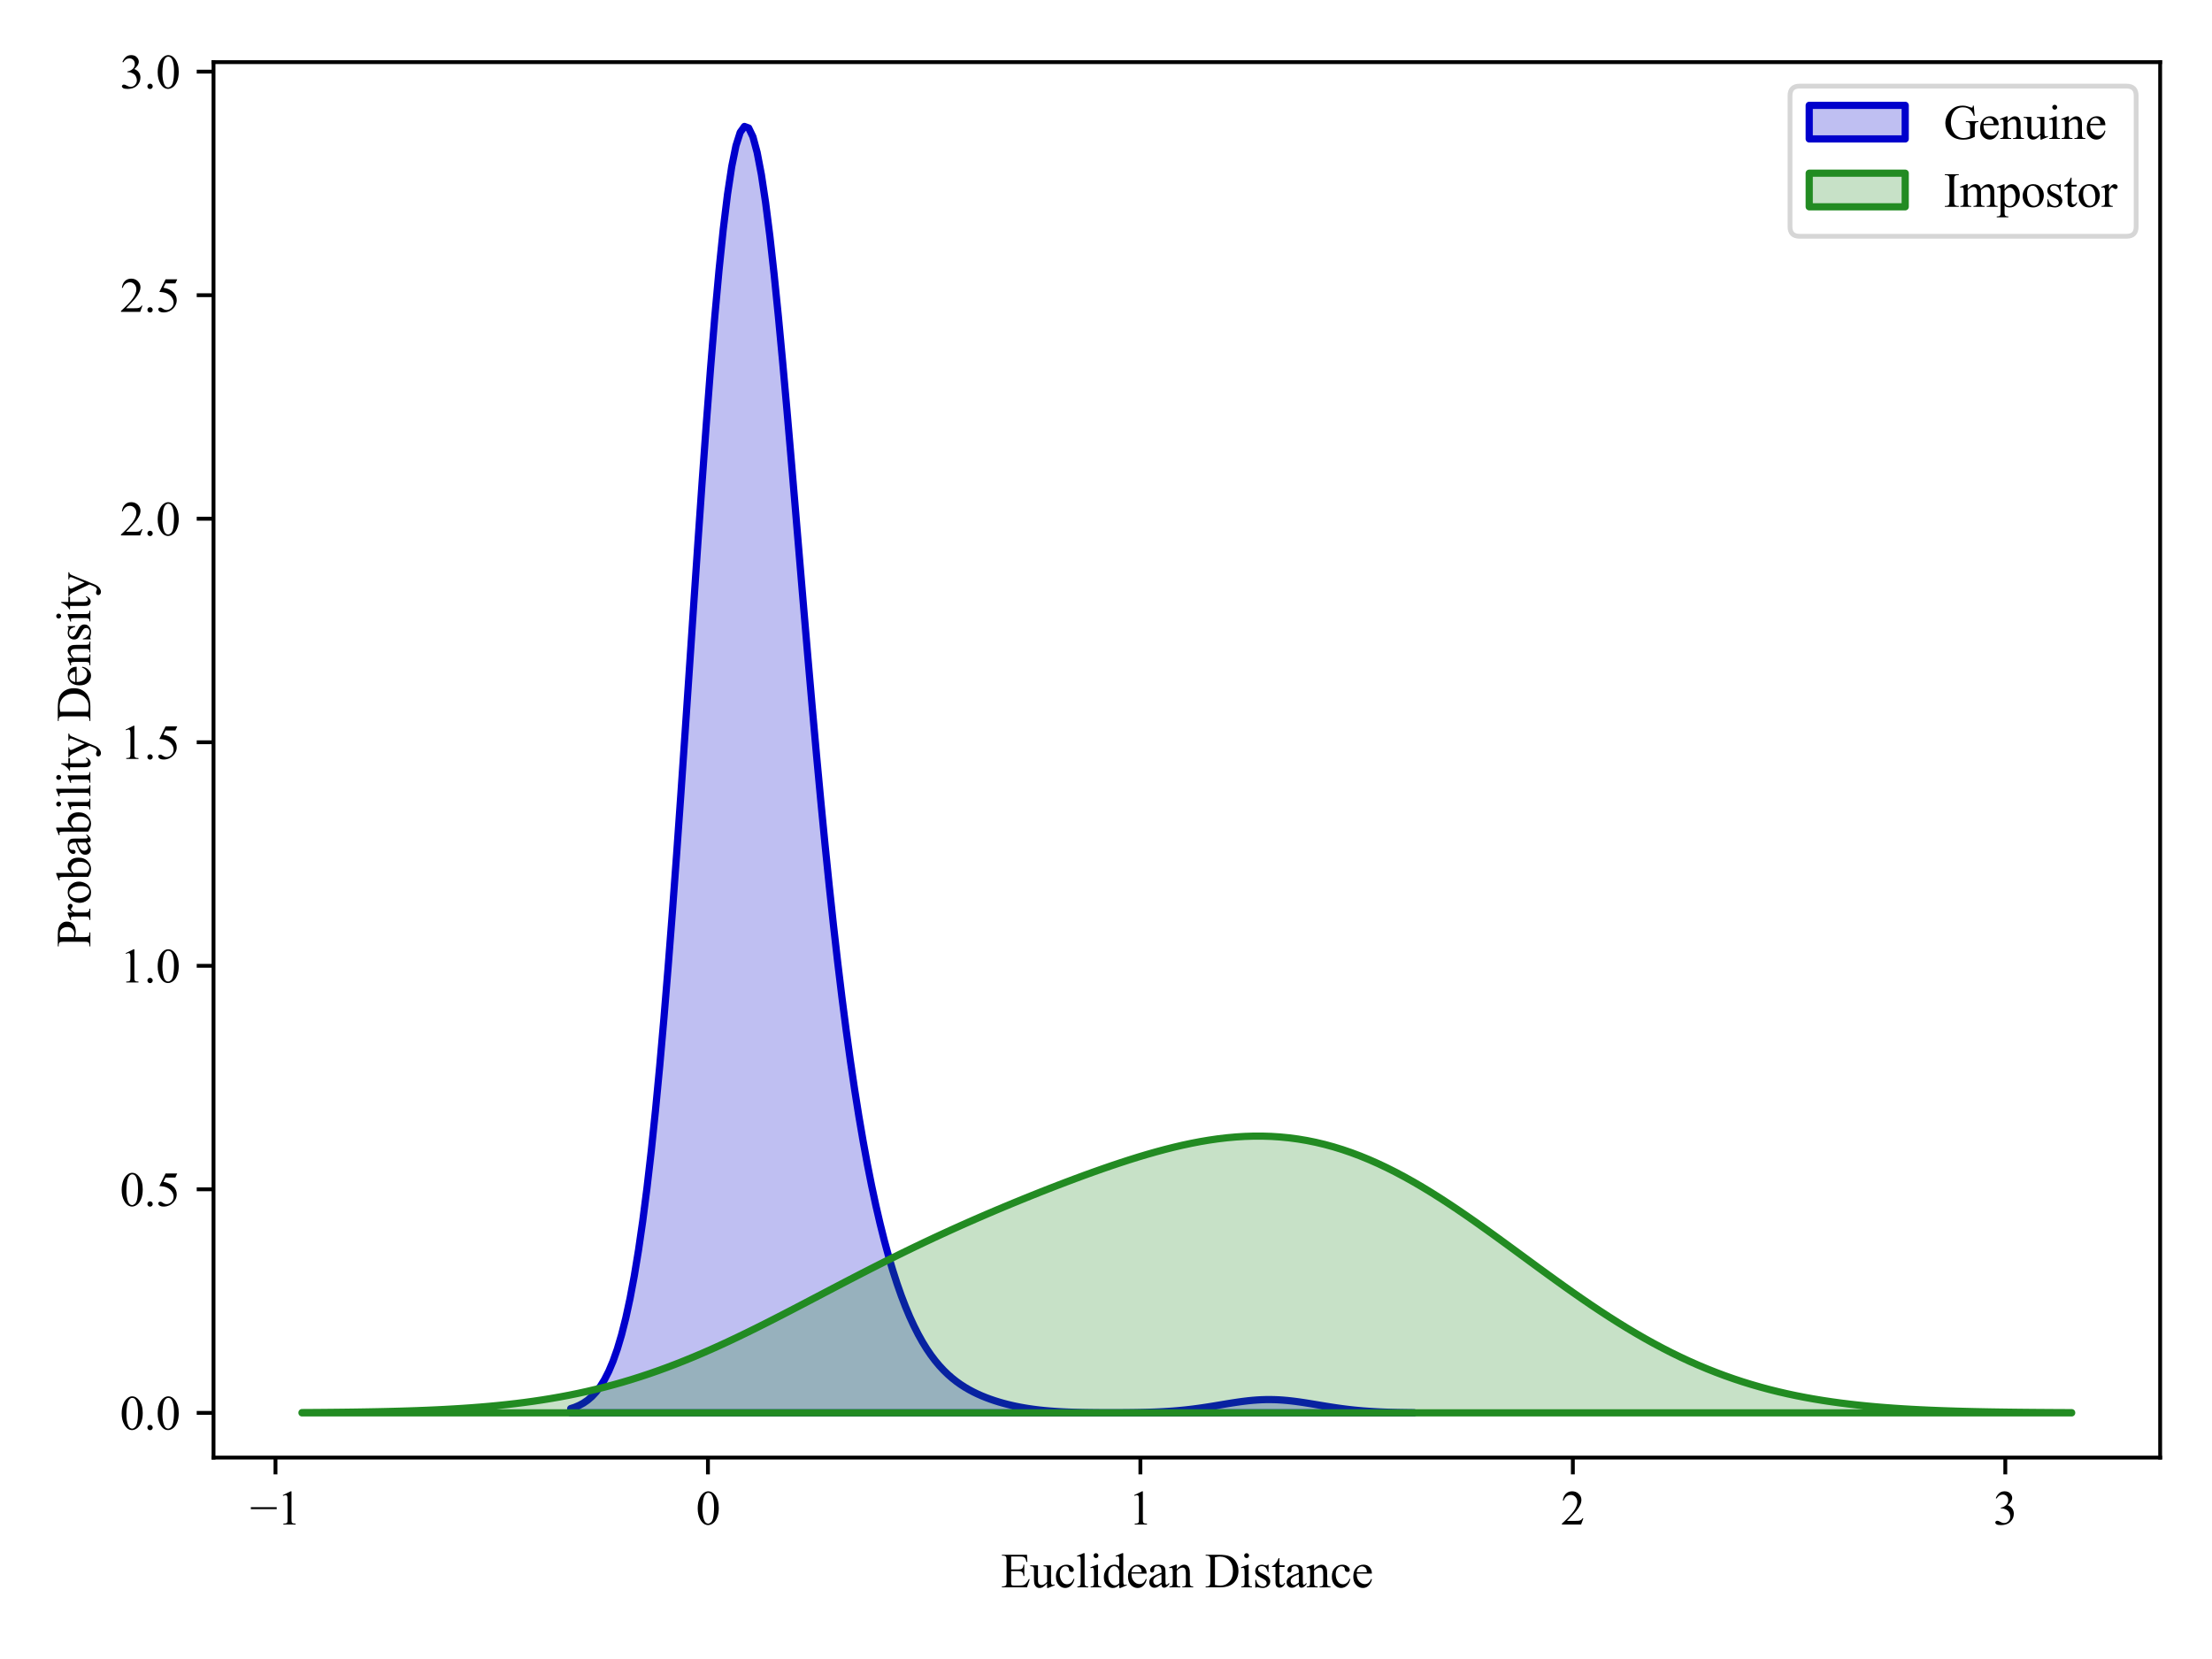 <?xml version="1.0" encoding="utf-8" standalone="no"?>
<!DOCTYPE svg PUBLIC "-//W3C//DTD SVG 1.1//EN"
  "http://www.w3.org/Graphics/SVG/1.1/DTD/svg11.dtd">
<svg xmlns:xlink="http://www.w3.org/1999/xlink" width="460.8pt" height="345.6pt" viewBox="0 0 460.8 345.6" xmlns="http://www.w3.org/2000/svg" version="1.1">
 <defs>
  <style type="text/css">*{stroke-linejoin: round; stroke-linecap: butt}</style>
 </defs>
 <g id="figure_1">
  <g id="patch_1">
   <path d="M 0 345.6 
L 460.8 345.6 
L 460.8 0 
L 0 0 
z
" style="fill: #ffffff"/>
  </g>
  <g id="axes_1">
   <g id="patch_2">
    <path d="M 44.48 303.64 
L 450 303.64 
L 450 12.941 
L 44.48 12.941 
z
" style="fill: #ffffff"/>
   </g>
   <g id="PolyCollection_1">
    <defs>
     <path id="mb58fe0c104" d="M 118.887 -52.168 
L 118.887 -51.273 
L 119.77 -51.273 
L 120.652 -51.273 
L 121.535 -51.273 
L 122.418 -51.273 
L 123.301 -51.273 
L 124.184 -51.273 
L 125.067 -51.273 
L 125.949 -51.273 
L 126.832 -51.273 
L 127.715 -51.273 
L 128.598 -51.273 
L 129.481 -51.273 
L 130.363 -51.273 
L 131.246 -51.273 
L 132.129 -51.273 
L 133.012 -51.273 
L 133.895 -51.273 
L 134.777 -51.273 
L 135.66 -51.273 
L 136.543 -51.273 
L 137.426 -51.273 
L 138.309 -51.273 
L 139.191 -51.273 
L 140.074 -51.273 
L 140.957 -51.273 
L 141.84 -51.273 
L 142.723 -51.273 
L 143.605 -51.273 
L 144.488 -51.273 
L 145.371 -51.273 
L 146.254 -51.273 
L 147.137 -51.273 
L 148.02 -51.273 
L 148.902 -51.273 
L 149.785 -51.273 
L 150.668 -51.273 
L 151.551 -51.273 
L 152.434 -51.273 
L 153.316 -51.273 
L 154.199 -51.273 
L 155.082 -51.273 
L 155.965 -51.273 
L 156.848 -51.273 
L 157.73 -51.273 
L 158.613 -51.273 
L 159.496 -51.273 
L 160.379 -51.273 
L 161.262 -51.273 
L 162.144 -51.273 
L 163.027 -51.273 
L 163.91 -51.273 
L 164.793 -51.273 
L 165.676 -51.273 
L 166.558 -51.273 
L 167.441 -51.273 
L 168.324 -51.273 
L 169.207 -51.273 
L 170.09 -51.273 
L 170.973 -51.273 
L 171.855 -51.273 
L 172.738 -51.273 
L 173.621 -51.273 
L 174.504 -51.273 
L 175.387 -51.273 
L 176.269 -51.273 
L 177.152 -51.273 
L 178.035 -51.273 
L 178.918 -51.273 
L 179.801 -51.273 
L 180.683 -51.273 
L 181.566 -51.273 
L 182.449 -51.273 
L 183.332 -51.273 
L 184.215 -51.273 
L 185.097 -51.273 
L 185.98 -51.273 
L 186.863 -51.273 
L 187.746 -51.273 
L 188.629 -51.273 
L 189.511 -51.273 
L 190.394 -51.273 
L 191.277 -51.273 
L 192.16 -51.273 
L 193.043 -51.273 
L 193.926 -51.273 
L 194.808 -51.273 
L 195.691 -51.273 
L 196.574 -51.273 
L 197.457 -51.273 
L 198.34 -51.273 
L 199.222 -51.273 
L 200.105 -51.273 
L 200.988 -51.273 
L 201.871 -51.273 
L 202.754 -51.273 
L 203.636 -51.273 
L 204.519 -51.273 
L 205.402 -51.273 
L 206.285 -51.273 
L 207.168 -51.273 
L 208.05 -51.273 
L 208.933 -51.273 
L 209.816 -51.273 
L 210.699 -51.273 
L 211.582 -51.273 
L 212.464 -51.273 
L 213.347 -51.273 
L 214.23 -51.273 
L 215.113 -51.273 
L 215.996 -51.273 
L 216.879 -51.273 
L 217.761 -51.273 
L 218.644 -51.273 
L 219.527 -51.273 
L 220.41 -51.273 
L 221.293 -51.273 
L 222.175 -51.273 
L 223.058 -51.273 
L 223.941 -51.273 
L 224.824 -51.273 
L 225.707 -51.273 
L 226.589 -51.273 
L 227.472 -51.273 
L 228.355 -51.273 
L 229.238 -51.273 
L 230.121 -51.273 
L 231.003 -51.273 
L 231.886 -51.273 
L 232.769 -51.273 
L 233.652 -51.273 
L 234.535 -51.273 
L 235.417 -51.273 
L 236.3 -51.273 
L 237.183 -51.273 
L 238.066 -51.273 
L 238.949 -51.273 
L 239.831 -51.273 
L 240.714 -51.273 
L 241.597 -51.273 
L 242.48 -51.273 
L 243.363 -51.273 
L 244.246 -51.273 
L 245.128 -51.273 
L 246.011 -51.273 
L 246.894 -51.273 
L 247.777 -51.273 
L 248.66 -51.273 
L 249.542 -51.273 
L 250.425 -51.273 
L 251.308 -51.273 
L 252.191 -51.273 
L 253.074 -51.273 
L 253.956 -51.273 
L 254.839 -51.273 
L 255.722 -51.273 
L 256.605 -51.273 
L 257.488 -51.273 
L 258.37 -51.273 
L 259.253 -51.273 
L 260.136 -51.273 
L 261.019 -51.273 
L 261.902 -51.273 
L 262.784 -51.273 
L 263.667 -51.273 
L 264.55 -51.273 
L 265.433 -51.273 
L 266.316 -51.273 
L 267.199 -51.273 
L 268.081 -51.273 
L 268.964 -51.273 
L 269.847 -51.273 
L 270.73 -51.273 
L 271.613 -51.273 
L 272.495 -51.273 
L 273.378 -51.273 
L 274.261 -51.273 
L 275.144 -51.273 
L 276.027 -51.273 
L 276.909 -51.273 
L 277.792 -51.273 
L 278.675 -51.273 
L 279.558 -51.273 
L 280.441 -51.273 
L 281.323 -51.273 
L 282.206 -51.273 
L 283.089 -51.273 
L 283.972 -51.273 
L 284.855 -51.273 
L 285.737 -51.273 
L 286.62 -51.273 
L 287.503 -51.273 
L 288.386 -51.273 
L 289.269 -51.273 
L 290.152 -51.273 
L 291.034 -51.273 
L 291.917 -51.273 
L 292.8 -51.273 
L 293.683 -51.273 
L 294.566 -51.273 
L 294.566 -51.304 
L 294.566 -51.304 
L 293.683 -51.313 
L 292.8 -51.325 
L 291.917 -51.339 
L 291.034 -51.356 
L 290.152 -51.378 
L 289.269 -51.403 
L 288.386 -51.434 
L 287.503 -51.471 
L 286.62 -51.514 
L 285.737 -51.564 
L 284.855 -51.623 
L 283.972 -51.689 
L 283.089 -51.765 
L 282.206 -51.85 
L 281.323 -51.944 
L 280.441 -52.048 
L 279.558 -52.161 
L 278.675 -52.283 
L 277.792 -52.413 
L 276.909 -52.549 
L 276.027 -52.691 
L 275.144 -52.837 
L 274.261 -52.984 
L 273.378 -53.131 
L 272.495 -53.275 
L 271.613 -53.413 
L 270.73 -53.544 
L 269.847 -53.664 
L 268.964 -53.771 
L 268.081 -53.863 
L 267.199 -53.938 
L 266.316 -53.994 
L 265.433 -54.03 
L 264.55 -54.044 
L 263.667 -54.038 
L 262.784 -54.011 
L 261.902 -53.963 
L 261.019 -53.895 
L 260.136 -53.81 
L 259.253 -53.708 
L 258.37 -53.593 
L 257.488 -53.466 
L 256.605 -53.331 
L 255.722 -53.189 
L 254.839 -53.043 
L 253.956 -52.895 
L 253.074 -52.749 
L 252.191 -52.605 
L 251.308 -52.467 
L 250.425 -52.334 
L 249.542 -52.209 
L 248.66 -52.092 
L 247.777 -51.985 
L 246.894 -51.887 
L 246.011 -51.798 
L 245.128 -51.719 
L 244.246 -51.648 
L 243.363 -51.587 
L 242.48 -51.534 
L 241.597 -51.488 
L 240.714 -51.449 
L 239.831 -51.416 
L 238.949 -51.388 
L 238.066 -51.365 
L 237.183 -51.347 
L 236.3 -51.332 
L 235.417 -51.321 
L 234.535 -51.312 
L 233.652 -51.306 
L 232.769 -51.302 
L 231.886 -51.3 
L 231.003 -51.3 
L 230.121 -51.302 
L 229.238 -51.306 
L 228.355 -51.313 
L 227.472 -51.322 
L 226.589 -51.333 
L 225.707 -51.349 
L 224.824 -51.368 
L 223.941 -51.391 
L 223.058 -51.42 
L 222.175 -51.454 
L 221.293 -51.495 
L 220.41 -51.544 
L 219.527 -51.602 
L 218.644 -51.668 
L 217.761 -51.746 
L 216.879 -51.834 
L 215.996 -51.935 
L 215.113 -52.05 
L 214.23 -52.178 
L 213.347 -52.322 
L 212.464 -52.482 
L 211.582 -52.658 
L 210.699 -52.853 
L 209.816 -53.066 
L 208.933 -53.299 
L 208.05 -53.553 
L 207.168 -53.83 
L 206.285 -54.132 
L 205.402 -54.46 
L 204.519 -54.818 
L 203.636 -55.209 
L 202.754 -55.637 
L 201.871 -56.107 
L 200.988 -56.623 
L 200.105 -57.193 
L 199.222 -57.822 
L 198.34 -58.519 
L 197.457 -59.291 
L 196.574 -60.148 
L 195.691 -61.1 
L 194.808 -62.156 
L 193.926 -63.326 
L 193.043 -64.623 
L 192.16 -66.057 
L 191.277 -67.639 
L 190.394 -69.383 
L 189.511 -71.3 
L 188.629 -73.403 
L 187.746 -75.705 
L 186.863 -78.22 
L 185.98 -80.962 
L 185.097 -83.947 
L 184.215 -87.189 
L 183.332 -90.706 
L 182.449 -94.515 
L 181.566 -98.636 
L 180.683 -103.087 
L 179.801 -107.889 
L 178.918 -113.062 
L 178.035 -118.626 
L 177.152 -124.6 
L 176.269 -131.003 
L 175.387 -137.847 
L 174.504 -145.145 
L 173.621 -152.902 
L 172.738 -161.117 
L 171.855 -169.78 
L 170.973 -178.872 
L 170.09 -188.362 
L 169.207 -198.206 
L 168.324 -208.347 
L 167.441 -218.712 
L 166.558 -229.215 
L 165.676 -239.751 
L 164.793 -250.206 
L 163.91 -260.448 
L 163.027 -270.337 
L 162.144 -279.725 
L 161.262 -288.458 
L 160.379 -296.382 
L 159.496 -303.345 
L 158.613 -309.204 
L 157.73 -313.828 
L 156.848 -317.103 
L 155.965 -318.937 
L 155.082 -319.26 
L 154.199 -318.033 
L 153.316 -315.244 
L 152.434 -310.913 
L 151.551 -305.091 
L 150.668 -297.858 
L 149.785 -289.321 
L 148.902 -279.613 
L 148.02 -268.887 
L 147.137 -257.311 
L 146.254 -245.066 
L 145.371 -232.336 
L 144.488 -219.309 
L 143.605 -206.166 
L 142.723 -193.081 
L 141.84 -180.213 
L 140.957 -167.706 
L 140.074 -155.685 
L 139.191 -144.255 
L 138.309 -133.497 
L 137.426 -123.475 
L 136.543 -114.228 
L 135.66 -105.777 
L 134.777 -98.127 
L 133.895 -91.264 
L 133.012 -85.163 
L 132.129 -79.787 
L 131.246 -75.092 
L 130.363 -71.027 
L 129.481 -67.538 
L 128.598 -64.569 
L 127.715 -62.063 
L 126.832 -59.966 
L 125.949 -58.226 
L 125.067 -56.793 
L 124.184 -55.624 
L 123.301 -54.678 
L 122.418 -53.918 
L 121.535 -53.312 
L 120.652 -52.834 
L 119.77 -52.459 
L 118.887 -52.168 
z
" style="stroke: #0000cc; stroke-width: 1.5"/>
    </defs>
    <g clip-path="url(#pae094df885)">
     <use xlink:href="#mb58fe0c104" x="0" y="345.6" style="fill: #0000cc; fill-opacity: 0.25; stroke: #0000cc; stroke-width: 1.5"/>
    </g>
   </g>
   <g id="PolyCollection_2">
    <defs>
     <path id="m9ac789653c" d="M 62.913 -51.331 
L 62.913 -51.273 
L 64.765 -51.273 
L 66.618 -51.273 
L 68.47 -51.273 
L 70.323 -51.273 
L 72.175 -51.273 
L 74.028 -51.273 
L 75.88 -51.273 
L 77.733 -51.273 
L 79.586 -51.273 
L 81.438 -51.273 
L 83.291 -51.273 
L 85.143 -51.273 
L 86.996 -51.273 
L 88.848 -51.273 
L 90.701 -51.273 
L 92.553 -51.273 
L 94.406 -51.273 
L 96.258 -51.273 
L 98.111 -51.273 
L 99.963 -51.273 
L 101.816 -51.273 
L 103.669 -51.273 
L 105.521 -51.273 
L 107.374 -51.273 
L 109.226 -51.273 
L 111.079 -51.273 
L 112.931 -51.273 
L 114.784 -51.273 
L 116.636 -51.273 
L 118.489 -51.273 
L 120.341 -51.273 
L 122.194 -51.273 
L 124.046 -51.273 
L 125.899 -51.273 
L 127.751 -51.273 
L 129.604 -51.273 
L 131.457 -51.273 
L 133.309 -51.273 
L 135.162 -51.273 
L 137.014 -51.273 
L 138.867 -51.273 
L 140.719 -51.273 
L 142.572 -51.273 
L 144.424 -51.273 
L 146.277 -51.273 
L 148.129 -51.273 
L 149.982 -51.273 
L 151.834 -51.273 
L 153.687 -51.273 
L 155.539 -51.273 
L 157.392 -51.273 
L 159.245 -51.273 
L 161.097 -51.273 
L 162.95 -51.273 
L 164.802 -51.273 
L 166.655 -51.273 
L 168.507 -51.273 
L 170.36 -51.273 
L 172.212 -51.273 
L 174.065 -51.273 
L 175.917 -51.273 
L 177.77 -51.273 
L 179.622 -51.273 
L 181.475 -51.273 
L 183.328 -51.273 
L 185.18 -51.273 
L 187.033 -51.273 
L 188.885 -51.273 
L 190.738 -51.273 
L 192.59 -51.273 
L 194.443 -51.273 
L 196.295 -51.273 
L 198.148 -51.273 
L 200 -51.273 
L 201.853 -51.273 
L 203.705 -51.273 
L 205.558 -51.273 
L 207.41 -51.273 
L 209.263 -51.273 
L 211.116 -51.273 
L 212.968 -51.273 
L 214.821 -51.273 
L 216.673 -51.273 
L 218.526 -51.273 
L 220.378 -51.273 
L 222.231 -51.273 
L 224.083 -51.273 
L 225.936 -51.273 
L 227.788 -51.273 
L 229.641 -51.273 
L 231.493 -51.273 
L 233.346 -51.273 
L 235.199 -51.273 
L 237.051 -51.273 
L 238.904 -51.273 
L 240.756 -51.273 
L 242.609 -51.273 
L 244.461 -51.273 
L 246.314 -51.273 
L 248.166 -51.273 
L 250.019 -51.273 
L 251.871 -51.273 
L 253.724 -51.273 
L 255.576 -51.273 
L 257.429 -51.273 
L 259.281 -51.273 
L 261.134 -51.273 
L 262.987 -51.273 
L 264.839 -51.273 
L 266.692 -51.273 
L 268.544 -51.273 
L 270.397 -51.273 
L 272.249 -51.273 
L 274.102 -51.273 
L 275.954 -51.273 
L 277.807 -51.273 
L 279.659 -51.273 
L 281.512 -51.273 
L 283.364 -51.273 
L 285.217 -51.273 
L 287.07 -51.273 
L 288.922 -51.273 
L 290.775 -51.273 
L 292.627 -51.273 
L 294.48 -51.273 
L 296.332 -51.273 
L 298.185 -51.273 
L 300.037 -51.273 
L 301.89 -51.273 
L 303.742 -51.273 
L 305.595 -51.273 
L 307.447 -51.273 
L 309.3 -51.273 
L 311.152 -51.273 
L 313.005 -51.273 
L 314.858 -51.273 
L 316.71 -51.273 
L 318.563 -51.273 
L 320.415 -51.273 
L 322.268 -51.273 
L 324.12 -51.273 
L 325.973 -51.273 
L 327.825 -51.273 
L 329.678 -51.273 
L 331.53 -51.273 
L 333.383 -51.273 
L 335.235 -51.273 
L 337.088 -51.273 
L 338.941 -51.273 
L 340.793 -51.273 
L 342.646 -51.273 
L 344.498 -51.273 
L 346.351 -51.273 
L 348.203 -51.273 
L 350.056 -51.273 
L 351.908 -51.273 
L 353.761 -51.273 
L 355.613 -51.273 
L 357.466 -51.273 
L 359.318 -51.273 
L 361.171 -51.273 
L 363.023 -51.273 
L 364.876 -51.273 
L 366.729 -51.273 
L 368.581 -51.273 
L 370.434 -51.273 
L 372.286 -51.273 
L 374.139 -51.273 
L 375.991 -51.273 
L 377.844 -51.273 
L 379.696 -51.273 
L 381.549 -51.273 
L 383.401 -51.273 
L 385.254 -51.273 
L 387.106 -51.273 
L 388.959 -51.273 
L 390.811 -51.273 
L 392.664 -51.273 
L 394.517 -51.273 
L 396.369 -51.273 
L 398.222 -51.273 
L 400.074 -51.273 
L 401.927 -51.273 
L 403.779 -51.273 
L 405.632 -51.273 
L 407.484 -51.273 
L 409.337 -51.273 
L 411.189 -51.273 
L 413.042 -51.273 
L 414.894 -51.273 
L 416.747 -51.273 
L 418.6 -51.273 
L 420.452 -51.273 
L 422.305 -51.273 
L 424.157 -51.273 
L 426.01 -51.273 
L 427.862 -51.273 
L 429.715 -51.273 
L 431.567 -51.273 
L 431.567 -51.314 
L 431.567 -51.314 
L 429.715 -51.322 
L 427.862 -51.332 
L 426.01 -51.344 
L 424.157 -51.357 
L 422.305 -51.373 
L 420.452 -51.391 
L 418.6 -51.413 
L 416.747 -51.438 
L 414.894 -51.467 
L 413.042 -51.501 
L 411.189 -51.539 
L 409.337 -51.584 
L 407.484 -51.635 
L 405.632 -51.693 
L 403.779 -51.759 
L 401.927 -51.834 
L 400.074 -51.919 
L 398.222 -52.016 
L 396.369 -52.124 
L 394.517 -52.246 
L 392.664 -52.382 
L 390.811 -52.534 
L 388.959 -52.704 
L 387.106 -52.892 
L 385.254 -53.101 
L 383.401 -53.331 
L 381.549 -53.585 
L 379.696 -53.863 
L 377.844 -54.169 
L 375.991 -54.502 
L 374.139 -54.865 
L 372.286 -55.259 
L 370.434 -55.687 
L 368.581 -56.148 
L 366.729 -56.645 
L 364.876 -57.18 
L 363.023 -57.752 
L 361.171 -58.364 
L 359.318 -59.016 
L 357.466 -59.71 
L 355.613 -60.445 
L 353.761 -61.222 
L 351.908 -62.042 
L 350.056 -62.904 
L 348.203 -63.808 
L 346.351 -64.755 
L 344.498 -65.742 
L 342.646 -66.77 
L 340.793 -67.837 
L 338.941 -68.941 
L 337.088 -70.081 
L 335.235 -71.256 
L 333.383 -72.462 
L 331.53 -73.698 
L 329.678 -74.961 
L 327.825 -76.248 
L 325.973 -77.555 
L 324.12 -78.881 
L 322.268 -80.22 
L 320.415 -81.57 
L 318.563 -82.927 
L 316.71 -84.287 
L 314.858 -85.646 
L 313.005 -87 
L 311.152 -88.345 
L 309.3 -89.677 
L 307.447 -90.991 
L 305.595 -92.284 
L 303.742 -93.552 
L 301.89 -94.79 
L 300.037 -95.995 
L 298.185 -97.163 
L 296.332 -98.291 
L 294.48 -99.374 
L 292.627 -100.41 
L 290.775 -101.396 
L 288.922 -102.329 
L 287.07 -103.206 
L 285.217 -104.025 
L 283.364 -104.784 
L 281.512 -105.482 
L 279.659 -106.116 
L 277.807 -106.687 
L 275.954 -107.193 
L 274.102 -107.633 
L 272.249 -108.009 
L 270.397 -108.319 
L 268.544 -108.564 
L 266.692 -108.746 
L 264.839 -108.866 
L 262.987 -108.924 
L 261.134 -108.922 
L 259.281 -108.863 
L 257.429 -108.748 
L 255.576 -108.58 
L 253.724 -108.361 
L 251.871 -108.093 
L 250.019 -107.781 
L 248.166 -107.425 
L 246.314 -107.029 
L 244.461 -106.596 
L 242.609 -106.128 
L 240.756 -105.629 
L 238.904 -105.101 
L 237.051 -104.546 
L 235.199 -103.966 
L 233.346 -103.365 
L 231.493 -102.744 
L 229.641 -102.105 
L 227.788 -101.45 
L 225.936 -100.78 
L 224.083 -100.096 
L 222.231 -99.4 
L 220.378 -98.692 
L 218.526 -97.974 
L 216.673 -97.245 
L 214.821 -96.505 
L 212.968 -95.756 
L 211.116 -94.997 
L 209.263 -94.228 
L 207.41 -93.449 
L 205.558 -92.659 
L 203.705 -91.858 
L 201.853 -91.046 
L 200 -90.223 
L 198.148 -89.388 
L 196.295 -88.54 
L 194.443 -87.681 
L 192.59 -86.809 
L 190.738 -85.925 
L 188.885 -85.029 
L 187.033 -84.121 
L 185.18 -83.202 
L 183.328 -82.273 
L 181.475 -81.333 
L 179.622 -80.385 
L 177.77 -79.429 
L 175.917 -78.467 
L 174.065 -77.5 
L 172.212 -76.53 
L 170.36 -75.558 
L 168.507 -74.587 
L 166.655 -73.617 
L 164.802 -72.653 
L 162.95 -71.694 
L 161.097 -70.744 
L 159.245 -69.804 
L 157.392 -68.877 
L 155.539 -67.965 
L 153.687 -67.069 
L 151.834 -66.192 
L 149.982 -65.335 
L 148.129 -64.5 
L 146.277 -63.689 
L 144.424 -62.904 
L 142.572 -62.144 
L 140.719 -61.412 
L 138.867 -60.709 
L 137.014 -60.035 
L 135.162 -59.39 
L 133.309 -58.776 
L 131.457 -58.192 
L 129.604 -57.639 
L 127.751 -57.116 
L 125.899 -56.624 
L 124.046 -56.161 
L 122.194 -55.727 
L 120.341 -55.322 
L 118.489 -54.945 
L 116.636 -54.595 
L 114.784 -54.27 
L 112.931 -53.971 
L 111.079 -53.695 
L 109.226 -53.442 
L 107.374 -53.21 
L 105.521 -52.999 
L 103.669 -52.807 
L 101.816 -52.632 
L 99.963 -52.475 
L 98.111 -52.332 
L 96.258 -52.204 
L 94.406 -52.09 
L 92.553 -51.987 
L 90.701 -51.896 
L 88.848 -51.815 
L 86.996 -51.743 
L 85.143 -51.68 
L 83.291 -51.624 
L 81.438 -51.575 
L 79.586 -51.532 
L 77.733 -51.495 
L 75.88 -51.463 
L 74.028 -51.434 
L 72.175 -51.41 
L 70.323 -51.389 
L 68.47 -51.371 
L 66.618 -51.355 
L 64.765 -51.342 
L 62.913 -51.331 
z
" style="stroke: #228b22; stroke-width: 1.5"/>
    </defs>
    <g clip-path="url(#pae094df885)">
     <use xlink:href="#m9ac789653c" x="0" y="345.6" style="fill: #228b22; fill-opacity: 0.25; stroke: #228b22; stroke-width: 1.5"/>
    </g>
   </g>
   <g id="matplotlib.axis_1">
    <g id="xtick_1">
     <g id="line2d_1">
      <defs>
       <path id="m6767b6eac0" d="M 0 0 
L 0 3.5 
" style="stroke: #000000; stroke-width: 0.8"/>
      </defs>
      <g>
       <use xlink:href="#m6767b6eac0" x="57.389" y="303.64" style="stroke: #000000; stroke-width: 0.8"/>
      </g>
     </g>
     <g id="text_1">
      <!-- −1 -->
      <g transform="translate(52.07 317.584) scale(0.1 -0.1)">
       <defs>
        <path id="TimesNewRomanPSMT-2212" d="M 3484 2000 
L 116 2000 
L 116 2256 
L 3484 2256 
L 3484 2000 
z
" transform="scale(0.016)"/>
        <path id="TimesNewRomanPSMT-31" d="M 750 3822 
L 1781 4325 
L 1884 4325 
L 1884 747 
Q 1884 391 1914 303 
Q 1944 216 2037 169 
Q 2131 122 2419 116 
L 2419 0 
L 825 0 
L 825 116 
Q 1125 122 1212 167 
Q 1300 213 1334 289 
Q 1369 366 1369 747 
L 1369 3034 
Q 1369 3497 1338 3628 
Q 1316 3728 1258 3775 
Q 1200 3822 1119 3822 
Q 1003 3822 797 3725 
L 750 3822 
z
" transform="scale(0.016)"/>
       </defs>
       <use xlink:href="#TimesNewRomanPSMT-2212"/>
       <use xlink:href="#TimesNewRomanPSMT-31" x="56.396"/>
      </g>
     </g>
    </g>
    <g id="xtick_2">
     <g id="line2d_2">
      <g>
       <use xlink:href="#m6767b6eac0" x="147.477" y="303.64" style="stroke: #000000; stroke-width: 0.8"/>
      </g>
     </g>
     <g id="text_2">
      <!-- 0 -->
      <g transform="translate(144.977 317.584) scale(0.1 -0.1)">
       <defs>
        <path id="TimesNewRomanPSMT-30" d="M 231 2094 
Q 231 2819 450 3342 
Q 669 3866 1031 4122 
Q 1313 4325 1613 4325 
Q 2100 4325 2488 3828 
Q 2972 3213 2972 2159 
Q 2972 1422 2759 906 
Q 2547 391 2217 158 
Q 1888 -75 1581 -75 
Q 975 -75 572 641 
Q 231 1244 231 2094 
z
M 844 2016 
Q 844 1141 1059 588 
Q 1238 122 1591 122 
Q 1759 122 1940 273 
Q 2122 425 2216 781 
Q 2359 1319 2359 2297 
Q 2359 3022 2209 3506 
Q 2097 3866 1919 4016 
Q 1791 4119 1609 4119 
Q 1397 4119 1231 3928 
Q 1006 3669 925 3112 
Q 844 2556 844 2016 
z
" transform="scale(0.016)"/>
       </defs>
       <use xlink:href="#TimesNewRomanPSMT-30"/>
      </g>
     </g>
    </g>
    <g id="xtick_3">
     <g id="line2d_3">
      <g>
       <use xlink:href="#m6767b6eac0" x="237.565" y="303.64" style="stroke: #000000; stroke-width: 0.8"/>
      </g>
     </g>
     <g id="text_3">
      <!-- 1 -->
      <g transform="translate(235.065 317.584) scale(0.1 -0.1)">
       <use xlink:href="#TimesNewRomanPSMT-31"/>
      </g>
     </g>
    </g>
    <g id="xtick_4">
     <g id="line2d_4">
      <g>
       <use xlink:href="#m6767b6eac0" x="327.653" y="303.64" style="stroke: #000000; stroke-width: 0.8"/>
      </g>
     </g>
     <g id="text_4">
      <!-- 2 -->
      <g transform="translate(325.153 317.584) scale(0.1 -0.1)">
       <defs>
        <path id="TimesNewRomanPSMT-32" d="M 2934 816 
L 2638 0 
L 138 0 
L 138 116 
Q 1241 1122 1691 1759 
Q 2141 2397 2141 2925 
Q 2141 3328 1894 3587 
Q 1647 3847 1303 3847 
Q 991 3847 742 3664 
Q 494 3481 375 3128 
L 259 3128 
Q 338 3706 661 4015 
Q 984 4325 1469 4325 
Q 1984 4325 2329 3994 
Q 2675 3663 2675 3213 
Q 2675 2891 2525 2569 
Q 2294 2063 1775 1497 
Q 997 647 803 472 
L 1909 472 
Q 2247 472 2383 497 
Q 2519 522 2628 598 
Q 2738 675 2819 816 
L 2934 816 
z
" transform="scale(0.016)"/>
       </defs>
       <use xlink:href="#TimesNewRomanPSMT-32"/>
      </g>
     </g>
    </g>
    <g id="xtick_5">
     <g id="line2d_5">
      <g>
       <use xlink:href="#m6767b6eac0" x="417.741" y="303.64" style="stroke: #000000; stroke-width: 0.8"/>
      </g>
     </g>
     <g id="text_5">
      <!-- 3 -->
      <g transform="translate(415.241 317.584) scale(0.1 -0.1)">
       <defs>
        <path id="TimesNewRomanPSMT-33" d="M 325 3431 
Q 506 3859 782 4092 
Q 1059 4325 1472 4325 
Q 1981 4325 2253 3994 
Q 2459 3747 2459 3466 
Q 2459 3003 1878 2509 
Q 2269 2356 2469 2072 
Q 2669 1788 2669 1403 
Q 2669 853 2319 450 
Q 1863 -75 997 -75 
Q 569 -75 414 31 
Q 259 138 259 259 
Q 259 350 332 419 
Q 406 488 509 488 
Q 588 488 669 463 
Q 722 447 909 348 
Q 1097 250 1169 231 
Q 1284 197 1416 197 
Q 1734 197 1970 444 
Q 2206 691 2206 1028 
Q 2206 1275 2097 1509 
Q 2016 1684 1919 1775 
Q 1784 1900 1550 2001 
Q 1316 2103 1072 2103 
L 972 2103 
L 972 2197 
Q 1219 2228 1467 2375 
Q 1716 2522 1828 2728 
Q 1941 2934 1941 3181 
Q 1941 3503 1739 3701 
Q 1538 3900 1238 3900 
Q 753 3900 428 3381 
L 325 3431 
z
" transform="scale(0.016)"/>
       </defs>
       <use xlink:href="#TimesNewRomanPSMT-33"/>
      </g>
     </g>
    </g>
    <g id="text_6">
     <!-- Euclidean Distance -->
     <g transform="translate(208.506 330.667) scale(0.1 -0.1)">
      <defs>
       <path id="TimesNewRomanPSMT-45" d="M 1338 4006 
L 1338 2331 
L 2269 2331 
Q 2631 2331 2753 2441 
Q 2916 2584 2934 2947 
L 3050 2947 
L 3050 1472 
L 2934 1472 
Q 2891 1781 2847 1869 
Q 2791 1978 2662 2040 
Q 2534 2103 2269 2103 
L 1338 2103 
L 1338 706 
Q 1338 425 1363 364 
Q 1388 303 1450 267 
Q 1513 231 1688 231 
L 2406 231 
Q 2766 231 2928 281 
Q 3091 331 3241 478 
Q 3434 672 3638 1063 
L 3763 1063 
L 3397 0 
L 131 0 
L 131 116 
L 281 116 
Q 431 116 566 188 
Q 666 238 702 338 
Q 738 438 738 747 
L 738 3500 
Q 738 3903 656 3997 
Q 544 4122 281 4122 
L 131 4122 
L 131 4238 
L 3397 4238 
L 3444 3309 
L 3322 3309 
Q 3256 3644 3176 3769 
Q 3097 3894 2941 3959 
Q 2816 4006 2500 4006 
L 1338 4006 
z
" transform="scale(0.016)"/>
       <path id="TimesNewRomanPSMT-75" d="M 2709 2863 
L 2709 1128 
Q 2709 631 2732 520 
Q 2756 409 2807 365 
Q 2859 322 2928 322 
Q 3025 322 3147 375 
L 3191 266 
L 2334 -88 
L 2194 -88 
L 2194 519 
Q 1825 119 1631 15 
Q 1438 -88 1222 -88 
Q 981 -88 804 51 
Q 628 191 559 409 
Q 491 628 491 1028 
L 491 2306 
Q 491 2509 447 2587 
Q 403 2666 317 2708 
Q 231 2750 6 2747 
L 6 2863 
L 1009 2863 
L 1009 947 
Q 1009 547 1148 422 
Q 1288 297 1484 297 
Q 1619 297 1789 381 
Q 1959 466 2194 703 
L 2194 2325 
Q 2194 2569 2105 2655 
Q 2016 2741 1734 2747 
L 1734 2863 
L 2709 2863 
z
" transform="scale(0.016)"/>
       <path id="TimesNewRomanPSMT-63" d="M 2631 1088 
Q 2516 522 2178 217 
Q 1841 -88 1431 -88 
Q 944 -88 581 321 
Q 219 731 219 1428 
Q 219 2103 620 2525 
Q 1022 2947 1584 2947 
Q 2006 2947 2278 2723 
Q 2550 2500 2550 2259 
Q 2550 2141 2473 2067 
Q 2397 1994 2259 1994 
Q 2075 1994 1981 2113 
Q 1928 2178 1911 2362 
Q 1894 2547 1784 2644 
Q 1675 2738 1481 2738 
Q 1169 2738 978 2506 
Q 725 2200 725 1697 
Q 725 1184 976 792 
Q 1228 400 1656 400 
Q 1963 400 2206 609 
Q 2378 753 2541 1131 
L 2631 1088 
z
" transform="scale(0.016)"/>
       <path id="TimesNewRomanPSMT-6c" d="M 1184 4444 
L 1184 647 
Q 1184 378 1223 290 
Q 1263 203 1344 158 
Q 1425 113 1647 113 
L 1647 0 
L 244 0 
L 244 113 
Q 441 113 512 153 
Q 584 194 625 287 
Q 666 381 666 647 
L 666 3247 
Q 666 3731 644 3842 
Q 622 3953 573 3993 
Q 525 4034 450 4034 
Q 369 4034 244 3984 
L 191 4094 
L 1044 4444 
L 1184 4444 
z
" transform="scale(0.016)"/>
       <path id="TimesNewRomanPSMT-69" d="M 928 4444 
Q 1059 4444 1151 4351 
Q 1244 4259 1244 4128 
Q 1244 3997 1151 3903 
Q 1059 3809 928 3809 
Q 797 3809 703 3903 
Q 609 3997 609 4128 
Q 609 4259 701 4351 
Q 794 4444 928 4444 
z
M 1188 2947 
L 1188 647 
Q 1188 378 1227 289 
Q 1266 200 1342 156 
Q 1419 113 1622 113 
L 1622 0 
L 231 0 
L 231 113 
Q 441 113 512 153 
Q 584 194 626 287 
Q 669 381 669 647 
L 669 1750 
Q 669 2216 641 2353 
Q 619 2453 572 2492 
Q 525 2531 444 2531 
Q 356 2531 231 2484 
L 188 2597 
L 1050 2947 
L 1188 2947 
z
" transform="scale(0.016)"/>
       <path id="TimesNewRomanPSMT-64" d="M 2222 322 
Q 2013 103 1813 7 
Q 1613 -88 1381 -88 
Q 913 -88 563 304 
Q 213 697 213 1313 
Q 213 1928 600 2439 
Q 988 2950 1597 2950 
Q 1975 2950 2222 2709 
L 2222 3238 
Q 2222 3728 2198 3840 
Q 2175 3953 2125 3993 
Q 2075 4034 2000 4034 
Q 1919 4034 1784 3984 
L 1744 4094 
L 2597 4444 
L 2738 4444 
L 2738 1134 
Q 2738 631 2761 520 
Q 2784 409 2836 365 
Q 2888 322 2956 322 
Q 3041 322 3181 375 
L 3216 266 
L 2366 -88 
L 2222 -88 
L 2222 322 
z
M 2222 541 
L 2222 2016 
Q 2203 2228 2109 2403 
Q 2016 2578 1861 2667 
Q 1706 2756 1559 2756 
Q 1284 2756 1069 2509 
Q 784 2184 784 1559 
Q 784 928 1059 592 
Q 1334 256 1672 256 
Q 1956 256 2222 541 
z
" transform="scale(0.016)"/>
       <path id="TimesNewRomanPSMT-65" d="M 681 1784 
Q 678 1147 991 784 
Q 1303 422 1725 422 
Q 2006 422 2214 576 
Q 2422 731 2563 1106 
L 2659 1044 
Q 2594 616 2278 264 
Q 1963 -88 1488 -88 
Q 972 -88 605 314 
Q 238 716 238 1394 
Q 238 2128 614 2539 
Q 991 2950 1559 2950 
Q 2041 2950 2350 2633 
Q 2659 2316 2659 1784 
L 681 1784 
z
M 681 1966 
L 2006 1966 
Q 1991 2241 1941 2353 
Q 1863 2528 1708 2628 
Q 1553 2728 1384 2728 
Q 1125 2728 920 2526 
Q 716 2325 681 1966 
z
" transform="scale(0.016)"/>
       <path id="TimesNewRomanPSMT-61" d="M 1822 413 
Q 1381 72 1269 19 
Q 1100 -59 909 -59 
Q 613 -59 420 144 
Q 228 347 228 678 
Q 228 888 322 1041 
Q 450 1253 767 1440 
Q 1084 1628 1822 1897 
L 1822 2009 
Q 1822 2438 1686 2597 
Q 1550 2756 1291 2756 
Q 1094 2756 978 2650 
Q 859 2544 859 2406 
L 866 2225 
Q 866 2081 792 2003 
Q 719 1925 600 1925 
Q 484 1925 411 2006 
Q 338 2088 338 2228 
Q 338 2497 613 2722 
Q 888 2947 1384 2947 
Q 1766 2947 2009 2819 
Q 2194 2722 2281 2516 
Q 2338 2381 2338 1966 
L 2338 994 
Q 2338 584 2353 492 
Q 2369 400 2405 369 
Q 2441 338 2488 338 
Q 2538 338 2575 359 
Q 2641 400 2828 588 
L 2828 413 
Q 2478 -56 2159 -56 
Q 2006 -56 1915 50 
Q 1825 156 1822 413 
z
M 1822 616 
L 1822 1706 
Q 1350 1519 1213 1441 
Q 966 1303 859 1153 
Q 753 1003 753 825 
Q 753 600 887 451 
Q 1022 303 1197 303 
Q 1434 303 1822 616 
z
" transform="scale(0.016)"/>
       <path id="TimesNewRomanPSMT-6e" d="M 1034 2341 
Q 1538 2947 1994 2947 
Q 2228 2947 2397 2830 
Q 2566 2713 2666 2444 
Q 2734 2256 2734 1869 
L 2734 647 
Q 2734 375 2778 278 
Q 2813 200 2889 156 
Q 2966 113 3172 113 
L 3172 0 
L 1756 0 
L 1756 113 
L 1816 113 
Q 2016 113 2095 173 
Q 2175 234 2206 353 
Q 2219 400 2219 647 
L 2219 1819 
Q 2219 2209 2117 2386 
Q 2016 2563 1775 2563 
Q 1403 2563 1034 2156 
L 1034 647 
Q 1034 356 1069 288 
Q 1113 197 1189 155 
Q 1266 113 1500 113 
L 1500 0 
L 84 0 
L 84 113 
L 147 113 
Q 366 113 442 223 
Q 519 334 519 647 
L 519 1709 
Q 519 2225 495 2337 
Q 472 2450 423 2490 
Q 375 2531 294 2531 
Q 206 2531 84 2484 
L 38 2597 
L 900 2947 
L 1034 2947 
L 1034 2341 
z
" transform="scale(0.016)"/>
       <path id="TimesNewRomanPSMT-20" transform="scale(0.016)"/>
       <path id="TimesNewRomanPSMT-44" d="M 109 0 
L 109 116 
L 269 116 
Q 538 116 650 288 
Q 719 391 719 750 
L 719 3488 
Q 719 3884 631 3984 
Q 509 4122 269 4122 
L 109 4122 
L 109 4238 
L 1834 4238 
Q 2784 4238 3279 4022 
Q 3775 3806 4076 3303 
Q 4378 2800 4378 2141 
Q 4378 1256 3841 663 
Q 3238 0 2003 0 
L 109 0 
z
M 1319 306 
Q 1716 219 1984 219 
Q 2709 219 3187 728 
Q 3666 1238 3666 2109 
Q 3666 2988 3187 3494 
Q 2709 4000 1959 4000 
Q 1678 4000 1319 3909 
L 1319 306 
z
" transform="scale(0.016)"/>
       <path id="TimesNewRomanPSMT-73" d="M 2050 2947 
L 2050 1972 
L 1947 1972 
Q 1828 2431 1642 2597 
Q 1456 2763 1169 2763 
Q 950 2763 815 2647 
Q 681 2531 681 2391 
Q 681 2216 781 2091 
Q 878 1963 1175 1819 
L 1631 1597 
Q 2266 1288 2266 781 
Q 2266 391 1970 151 
Q 1675 -88 1309 -88 
Q 1047 -88 709 6 
Q 606 38 541 38 
Q 469 38 428 -44 
L 325 -44 
L 325 978 
L 428 978 
Q 516 541 762 319 
Q 1009 97 1316 97 
Q 1531 97 1667 223 
Q 1803 350 1803 528 
Q 1803 744 1651 891 
Q 1500 1038 1047 1263 
Q 594 1488 453 1669 
Q 313 1847 313 2119 
Q 313 2472 555 2709 
Q 797 2947 1181 2947 
Q 1350 2947 1591 2875 
Q 1750 2828 1803 2828 
Q 1853 2828 1881 2850 
Q 1909 2872 1947 2947 
L 2050 2947 
z
" transform="scale(0.016)"/>
       <path id="TimesNewRomanPSMT-74" d="M 1031 3803 
L 1031 2863 
L 1700 2863 
L 1700 2644 
L 1031 2644 
L 1031 788 
Q 1031 509 1111 412 
Q 1191 316 1316 316 
Q 1419 316 1516 380 
Q 1613 444 1666 569 
L 1788 569 
Q 1678 263 1478 108 
Q 1278 -47 1066 -47 
Q 922 -47 784 33 
Q 647 113 581 261 
Q 516 409 516 719 
L 516 2644 
L 63 2644 
L 63 2747 
Q 234 2816 414 2980 
Q 594 3144 734 3369 
Q 806 3488 934 3803 
L 1031 3803 
z
" transform="scale(0.016)"/>
      </defs>
      <use xlink:href="#TimesNewRomanPSMT-45"/>
      <use xlink:href="#TimesNewRomanPSMT-75" x="61.084"/>
      <use xlink:href="#TimesNewRomanPSMT-63" x="111.084"/>
      <use xlink:href="#TimesNewRomanPSMT-6c" x="155.469"/>
      <use xlink:href="#TimesNewRomanPSMT-69" x="183.252"/>
      <use xlink:href="#TimesNewRomanPSMT-64" x="211.035"/>
      <use xlink:href="#TimesNewRomanPSMT-65" x="261.035"/>
      <use xlink:href="#TimesNewRomanPSMT-61" x="305.42"/>
      <use xlink:href="#TimesNewRomanPSMT-6e" x="349.805"/>
      <use xlink:href="#TimesNewRomanPSMT-20" x="399.805"/>
      <use xlink:href="#TimesNewRomanPSMT-44" x="424.805"/>
      <use xlink:href="#TimesNewRomanPSMT-69" x="497.021"/>
      <use xlink:href="#TimesNewRomanPSMT-73" x="524.805"/>
      <use xlink:href="#TimesNewRomanPSMT-74" x="563.721"/>
      <use xlink:href="#TimesNewRomanPSMT-61" x="591.504"/>
      <use xlink:href="#TimesNewRomanPSMT-6e" x="635.889"/>
      <use xlink:href="#TimesNewRomanPSMT-63" x="685.889"/>
      <use xlink:href="#TimesNewRomanPSMT-65" x="730.273"/>
     </g>
    </g>
   </g>
   <g id="matplotlib.axis_2">
    <g id="ytick_1">
     <g id="line2d_6">
      <defs>
       <path id="m3355b8e42f" d="M 0 0 
L -3.5 0 
" style="stroke: #000000; stroke-width: 0.8"/>
      </defs>
      <g>
       <use xlink:href="#m3355b8e42f" x="44.48" y="294.327" style="stroke: #000000; stroke-width: 0.8"/>
      </g>
     </g>
     <g id="text_7">
      <!-- 0.0 -->
      <g transform="translate(24.98 297.799) scale(0.1 -0.1)">
       <defs>
        <path id="TimesNewRomanPSMT-2e" d="M 800 606 
Q 947 606 1047 504 
Q 1147 403 1147 259 
Q 1147 116 1045 14 
Q 944 -88 800 -88 
Q 656 -88 554 14 
Q 453 116 453 259 
Q 453 406 554 506 
Q 656 606 800 606 
z
" transform="scale(0.016)"/>
       </defs>
       <use xlink:href="#TimesNewRomanPSMT-30"/>
       <use xlink:href="#TimesNewRomanPSMT-2e" x="50"/>
       <use xlink:href="#TimesNewRomanPSMT-30" x="75"/>
      </g>
     </g>
    </g>
    <g id="ytick_2">
     <g id="line2d_7">
      <g>
       <use xlink:href="#m3355b8e42f" x="44.48" y="247.76" style="stroke: #000000; stroke-width: 0.8"/>
      </g>
     </g>
     <g id="text_8">
      <!-- 0.5 -->
      <g transform="translate(24.98 251.232) scale(0.1 -0.1)">
       <defs>
        <path id="TimesNewRomanPSMT-35" d="M 2778 4238 
L 2534 3706 
L 1259 3706 
L 981 3138 
Q 1809 3016 2294 2522 
Q 2709 2097 2709 1522 
Q 2709 1188 2573 903 
Q 2438 619 2231 419 
Q 2025 219 1772 97 
Q 1413 -75 1034 -75 
Q 653 -75 479 54 
Q 306 184 306 341 
Q 306 428 378 495 
Q 450 563 559 563 
Q 641 563 702 538 
Q 763 513 909 409 
Q 1144 247 1384 247 
Q 1750 247 2026 523 
Q 2303 800 2303 1197 
Q 2303 1581 2056 1914 
Q 1809 2247 1375 2428 
Q 1034 2569 447 2591 
L 1259 4238 
L 2778 4238 
z
" transform="scale(0.016)"/>
       </defs>
       <use xlink:href="#TimesNewRomanPSMT-30"/>
       <use xlink:href="#TimesNewRomanPSMT-2e" x="50"/>
       <use xlink:href="#TimesNewRomanPSMT-35" x="75"/>
      </g>
     </g>
    </g>
    <g id="ytick_3">
     <g id="line2d_8">
      <g>
       <use xlink:href="#m3355b8e42f" x="44.48" y="201.194" style="stroke: #000000; stroke-width: 0.8"/>
      </g>
     </g>
     <g id="text_9">
      <!-- 1.0 -->
      <g transform="translate(24.98 204.666) scale(0.1 -0.1)">
       <use xlink:href="#TimesNewRomanPSMT-31"/>
       <use xlink:href="#TimesNewRomanPSMT-2e" x="50"/>
       <use xlink:href="#TimesNewRomanPSMT-30" x="75"/>
      </g>
     </g>
    </g>
    <g id="ytick_4">
     <g id="line2d_9">
      <g>
       <use xlink:href="#m3355b8e42f" x="44.48" y="154.627" style="stroke: #000000; stroke-width: 0.8"/>
      </g>
     </g>
     <g id="text_10">
      <!-- 1.5 -->
      <g transform="translate(24.98 158.099) scale(0.1 -0.1)">
       <use xlink:href="#TimesNewRomanPSMT-31"/>
       <use xlink:href="#TimesNewRomanPSMT-2e" x="50"/>
       <use xlink:href="#TimesNewRomanPSMT-35" x="75"/>
      </g>
     </g>
    </g>
    <g id="ytick_5">
     <g id="line2d_10">
      <g>
       <use xlink:href="#m3355b8e42f" x="44.48" y="108.061" style="stroke: #000000; stroke-width: 0.8"/>
      </g>
     </g>
     <g id="text_11">
      <!-- 2.0 -->
      <g transform="translate(24.98 111.533) scale(0.1 -0.1)">
       <use xlink:href="#TimesNewRomanPSMT-32"/>
       <use xlink:href="#TimesNewRomanPSMT-2e" x="50"/>
       <use xlink:href="#TimesNewRomanPSMT-30" x="75"/>
      </g>
     </g>
    </g>
    <g id="ytick_6">
     <g id="line2d_11">
      <g>
       <use xlink:href="#m3355b8e42f" x="44.48" y="61.495" style="stroke: #000000; stroke-width: 0.8"/>
      </g>
     </g>
     <g id="text_12">
      <!-- 2.5 -->
      <g transform="translate(24.98 64.966) scale(0.1 -0.1)">
       <use xlink:href="#TimesNewRomanPSMT-32"/>
       <use xlink:href="#TimesNewRomanPSMT-2e" x="50"/>
       <use xlink:href="#TimesNewRomanPSMT-35" x="75"/>
      </g>
     </g>
    </g>
    <g id="ytick_7">
     <g id="line2d_12">
      <g>
       <use xlink:href="#m3355b8e42f" x="44.48" y="14.928" style="stroke: #000000; stroke-width: 0.8"/>
      </g>
     </g>
     <g id="text_13">
      <!-- 3.0 -->
      <g transform="translate(24.98 18.4) scale(0.1 -0.1)">
       <use xlink:href="#TimesNewRomanPSMT-33"/>
       <use xlink:href="#TimesNewRomanPSMT-2e" x="50"/>
       <use xlink:href="#TimesNewRomanPSMT-30" x="75"/>
      </g>
     </g>
    </g>
    <g id="text_14">
     <!-- Probability Density -->
     <g transform="translate(18.822 197.316) rotate(-90) scale(0.1 -0.1)">
      <defs>
       <path id="TimesNewRomanPSMT-50" d="M 1313 1984 
L 1313 750 
Q 1313 350 1400 253 
Q 1519 116 1759 116 
L 1922 116 
L 1922 0 
L 106 0 
L 106 116 
L 266 116 
Q 534 116 650 291 
Q 713 388 713 750 
L 713 3488 
Q 713 3888 628 3984 
Q 506 4122 266 4122 
L 106 4122 
L 106 4238 
L 1659 4238 
Q 2228 4238 2556 4120 
Q 2884 4003 3109 3725 
Q 3334 3447 3334 3066 
Q 3334 2547 2992 2222 
Q 2650 1897 2025 1897 
Q 1872 1897 1694 1919 
Q 1516 1941 1313 1984 
z
M 1313 2163 
Q 1478 2131 1606 2115 
Q 1734 2100 1825 2100 
Q 2150 2100 2386 2351 
Q 2622 2603 2622 3003 
Q 2622 3278 2509 3514 
Q 2397 3750 2190 3867 
Q 1984 3984 1722 3984 
Q 1563 3984 1313 3925 
L 1313 2163 
z
" transform="scale(0.016)"/>
       <path id="TimesNewRomanPSMT-72" d="M 1038 2947 
L 1038 2303 
Q 1397 2947 1775 2947 
Q 1947 2947 2059 2842 
Q 2172 2738 2172 2600 
Q 2172 2478 2090 2393 
Q 2009 2309 1897 2309 
Q 1788 2309 1652 2417 
Q 1516 2525 1450 2525 
Q 1394 2525 1328 2463 
Q 1188 2334 1038 2041 
L 1038 669 
Q 1038 431 1097 309 
Q 1138 225 1241 169 
Q 1344 113 1538 113 
L 1538 0 
L 72 0 
L 72 113 
Q 291 113 397 181 
Q 475 231 506 341 
Q 522 394 522 644 
L 522 1753 
Q 522 2253 501 2348 
Q 481 2444 426 2487 
Q 372 2531 291 2531 
Q 194 2531 72 2484 
L 41 2597 
L 906 2947 
L 1038 2947 
z
" transform="scale(0.016)"/>
       <path id="TimesNewRomanPSMT-6f" d="M 1600 2947 
Q 2250 2947 2644 2453 
Q 2978 2031 2978 1484 
Q 2978 1100 2793 706 
Q 2609 313 2286 112 
Q 1963 -88 1566 -88 
Q 919 -88 538 428 
Q 216 863 216 1403 
Q 216 1797 411 2186 
Q 606 2575 925 2761 
Q 1244 2947 1600 2947 
z
M 1503 2744 
Q 1338 2744 1170 2645 
Q 1003 2547 900 2300 
Q 797 2053 797 1666 
Q 797 1041 1045 587 
Q 1294 134 1700 134 
Q 2003 134 2200 384 
Q 2397 634 2397 1244 
Q 2397 2006 2069 2444 
Q 1847 2744 1503 2744 
z
" transform="scale(0.016)"/>
       <path id="TimesNewRomanPSMT-62" d="M 984 2369 
Q 1400 2947 1881 2947 
Q 2322 2947 2650 2570 
Q 2978 2194 2978 1541 
Q 2978 778 2472 313 
Q 2038 -88 1503 -88 
Q 1253 -88 995 3 
Q 738 94 469 275 
L 469 3241 
Q 469 3728 445 3840 
Q 422 3953 372 3993 
Q 322 4034 247 4034 
Q 159 4034 28 3984 
L -16 4094 
L 844 4444 
L 984 4444 
L 984 2369 
z
M 984 2169 
L 984 456 
Q 1144 300 1314 220 
Q 1484 141 1663 141 
Q 1947 141 2192 453 
Q 2438 766 2438 1363 
Q 2438 1913 2192 2208 
Q 1947 2503 1634 2503 
Q 1469 2503 1303 2419 
Q 1178 2356 984 2169 
z
" transform="scale(0.016)"/>
       <path id="TimesNewRomanPSMT-79" d="M 38 2863 
L 1372 2863 
L 1372 2747 
L 1306 2747 
Q 1166 2747 1095 2686 
Q 1025 2625 1025 2534 
Q 1025 2413 1128 2197 
L 1825 753 
L 2466 2334 
Q 2519 2463 2519 2588 
Q 2519 2644 2497 2672 
Q 2472 2706 2419 2726 
Q 2366 2747 2231 2747 
L 2231 2863 
L 3163 2863 
L 3163 2747 
Q 3047 2734 2984 2696 
Q 2922 2659 2847 2556 
Q 2819 2513 2741 2316 
L 1575 -541 
Q 1406 -956 1132 -1168 
Q 859 -1381 606 -1381 
Q 422 -1381 303 -1275 
Q 184 -1169 184 -1031 
Q 184 -900 270 -820 
Q 356 -741 506 -741 
Q 609 -741 788 -809 
Q 913 -856 944 -856 
Q 1038 -856 1148 -759 
Q 1259 -663 1372 -384 
L 1575 113 
L 547 2272 
Q 500 2369 397 2513 
Q 319 2622 269 2659 
Q 197 2709 38 2747 
L 38 2863 
z
" transform="scale(0.016)"/>
      </defs>
      <use xlink:href="#TimesNewRomanPSMT-50"/>
      <use xlink:href="#TimesNewRomanPSMT-72" x="55.615"/>
      <use xlink:href="#TimesNewRomanPSMT-6f" x="88.916"/>
      <use xlink:href="#TimesNewRomanPSMT-62" x="138.916"/>
      <use xlink:href="#TimesNewRomanPSMT-61" x="188.916"/>
      <use xlink:href="#TimesNewRomanPSMT-62" x="233.301"/>
      <use xlink:href="#TimesNewRomanPSMT-69" x="283.301"/>
      <use xlink:href="#TimesNewRomanPSMT-6c" x="311.084"/>
      <use xlink:href="#TimesNewRomanPSMT-69" x="338.867"/>
      <use xlink:href="#TimesNewRomanPSMT-74" x="366.65"/>
      <use xlink:href="#TimesNewRomanPSMT-79" x="394.434"/>
      <use xlink:href="#TimesNewRomanPSMT-20" x="444.434"/>
      <use xlink:href="#TimesNewRomanPSMT-44" x="469.434"/>
      <use xlink:href="#TimesNewRomanPSMT-65" x="541.65"/>
      <use xlink:href="#TimesNewRomanPSMT-6e" x="586.035"/>
      <use xlink:href="#TimesNewRomanPSMT-73" x="636.035"/>
      <use xlink:href="#TimesNewRomanPSMT-69" x="674.951"/>
      <use xlink:href="#TimesNewRomanPSMT-74" x="702.734"/>
      <use xlink:href="#TimesNewRomanPSMT-79" x="730.518"/>
     </g>
    </g>
   </g>
   <g id="patch_3">
    <path d="M 44.48 303.64 
L 44.48 12.941 
" style="fill: none; stroke: #000000; stroke-width: 0.8; stroke-linejoin: miter; stroke-linecap: square"/>
   </g>
   <g id="patch_4">
    <path d="M 450 303.64 
L 450 12.941 
" style="fill: none; stroke: #000000; stroke-width: 0.8; stroke-linejoin: miter; stroke-linecap: square"/>
   </g>
   <g id="patch_5">
    <path d="M 44.48 303.64 
L 450 303.64 
" style="fill: none; stroke: #000000; stroke-width: 0.8; stroke-linejoin: miter; stroke-linecap: square"/>
   </g>
   <g id="patch_6">
    <path d="M 44.48 12.941 
L 450 12.941 
" style="fill: none; stroke: #000000; stroke-width: 0.8; stroke-linejoin: miter; stroke-linecap: square"/>
   </g>
   <g id="legend_1">
    <g id="patch_7">
     <path d="M 374.892 49.219 
L 443 49.219 
Q 445 49.219 445 47.219 
L 445 19.941 
Q 445 17.941 443 17.941 
L 374.892 17.941 
Q 372.892 17.941 372.892 19.941 
L 372.892 47.219 
Q 372.892 49.219 374.892 49.219 
z
" style="fill: #ffffff; opacity: 0.8; stroke: #cccccc; stroke-linejoin: miter"/>
    </g>
    <g id="patch_8">
     <path d="M 376.892 28.941 
L 396.892 28.941 
L 396.892 21.941 
L 376.892 21.941 
z
" style="fill: #0000cc; fill-opacity: 0.25; stroke: #0000cc; stroke-width: 1.5; stroke-linejoin: miter"/>
    </g>
    <g id="text_15">
     <!-- Genuine -->
     <g transform="translate(404.892 28.941) scale(0.1 -0.1)">
      <defs>
       <path id="TimesNewRomanPSMT-47" d="M 3928 4334 
L 4038 2997 
L 3928 2997 
Q 3763 3497 3500 3750 
Q 3122 4116 2528 4116 
Q 1719 4116 1297 3475 
Q 944 2934 944 2188 
Q 944 1581 1178 1081 
Q 1413 581 1792 348 
Q 2172 116 2572 116 
Q 2806 116 3025 175 
Q 3244 234 3447 350 
L 3447 1575 
Q 3447 1894 3398 1992 
Q 3350 2091 3248 2142 
Q 3147 2194 2891 2194 
L 2891 2313 
L 4531 2313 
L 4531 2194 
L 4453 2194 
Q 4209 2194 4119 2031 
Q 4056 1916 4056 1575 
L 4056 278 
Q 3697 84 3347 -6 
Q 2997 -97 2569 -97 
Q 1341 -97 703 691 
Q 225 1281 225 2053 
Q 225 2613 494 3125 
Q 813 3734 1369 4063 
Q 1834 4334 2469 4334 
Q 2700 4334 2889 4296 
Q 3078 4259 3425 4131 
Q 3600 4066 3659 4066 
Q 3719 4066 3761 4120 
Q 3803 4175 3813 4334 
L 3928 4334 
z
" transform="scale(0.016)"/>
      </defs>
      <use xlink:href="#TimesNewRomanPSMT-47"/>
      <use xlink:href="#TimesNewRomanPSMT-65" x="72.217"/>
      <use xlink:href="#TimesNewRomanPSMT-6e" x="116.602"/>
      <use xlink:href="#TimesNewRomanPSMT-75" x="166.602"/>
      <use xlink:href="#TimesNewRomanPSMT-69" x="216.602"/>
      <use xlink:href="#TimesNewRomanPSMT-6e" x="244.385"/>
      <use xlink:href="#TimesNewRomanPSMT-65" x="294.385"/>
     </g>
    </g>
    <g id="patch_9">
     <path d="M 376.892 43.08 
L 396.892 43.08 
L 396.892 36.08 
L 376.892 36.08 
z
" style="fill: #228b22; fill-opacity: 0.25; stroke: #228b22; stroke-width: 1.5; stroke-linejoin: miter"/>
    </g>
    <g id="text_16">
     <!-- Impostor -->
     <g transform="translate(404.892 43.08) scale(0.1 -0.1)">
      <defs>
       <path id="TimesNewRomanPSMT-49" d="M 1975 116 
L 1975 0 
L 159 0 
L 159 116 
L 309 116 
Q 572 116 691 269 
Q 766 369 766 750 
L 766 3488 
Q 766 3809 725 3913 
Q 694 3991 597 4047 
Q 459 4122 309 4122 
L 159 4122 
L 159 4238 
L 1975 4238 
L 1975 4122 
L 1822 4122 
Q 1563 4122 1444 3969 
Q 1366 3869 1366 3488 
L 1366 750 
Q 1366 428 1406 325 
Q 1438 247 1538 191 
Q 1672 116 1822 116 
L 1975 116 
z
" transform="scale(0.016)"/>
       <path id="TimesNewRomanPSMT-6d" d="M 1050 2338 
Q 1363 2650 1419 2697 
Q 1559 2816 1721 2881 
Q 1884 2947 2044 2947 
Q 2313 2947 2506 2790 
Q 2700 2634 2766 2338 
Q 3088 2713 3309 2830 
Q 3531 2947 3766 2947 
Q 3994 2947 4170 2830 
Q 4347 2713 4450 2447 
Q 4519 2266 4519 1878 
L 4519 647 
Q 4519 378 4559 278 
Q 4591 209 4675 161 
Q 4759 113 4950 113 
L 4950 0 
L 3538 0 
L 3538 113 
L 3597 113 
Q 3781 113 3884 184 
Q 3956 234 3988 344 
Q 4000 397 4000 647 
L 4000 1878 
Q 4000 2228 3916 2372 
Q 3794 2572 3525 2572 
Q 3359 2572 3192 2489 
Q 3025 2406 2788 2181 
L 2781 2147 
L 2788 2013 
L 2788 647 
Q 2788 353 2820 281 
Q 2853 209 2943 161 
Q 3034 113 3253 113 
L 3253 0 
L 1806 0 
L 1806 113 
Q 2044 113 2133 169 
Q 2222 225 2256 338 
Q 2272 391 2272 647 
L 2272 1878 
Q 2272 2228 2169 2381 
Q 2031 2581 1784 2581 
Q 1616 2581 1450 2491 
Q 1191 2353 1050 2181 
L 1050 647 
Q 1050 366 1089 281 
Q 1128 197 1204 155 
Q 1281 113 1516 113 
L 1516 0 
L 100 0 
L 100 113 
Q 297 113 375 155 
Q 453 197 493 289 
Q 534 381 534 647 
L 534 1741 
Q 534 2213 506 2350 
Q 484 2453 437 2492 
Q 391 2531 309 2531 
Q 222 2531 100 2484 
L 53 2597 
L 916 2947 
L 1050 2947 
L 1050 2338 
z
" transform="scale(0.016)"/>
       <path id="TimesNewRomanPSMT-70" d="M -6 2578 
L 875 2934 
L 994 2934 
L 994 2266 
Q 1216 2644 1439 2795 
Q 1663 2947 1909 2947 
Q 2341 2947 2628 2609 
Q 2981 2197 2981 1534 
Q 2981 794 2556 309 
Q 2206 -88 1675 -88 
Q 1444 -88 1275 -22 
Q 1150 25 994 166 
L 994 -706 
Q 994 -1000 1030 -1079 
Q 1066 -1159 1155 -1206 
Q 1244 -1253 1478 -1253 
L 1478 -1369 
L -22 -1369 
L -22 -1253 
L 56 -1253 
Q 228 -1256 350 -1188 
Q 409 -1153 442 -1076 
Q 475 -1000 475 -688 
L 475 2019 
Q 475 2297 450 2372 
Q 425 2447 370 2484 
Q 316 2522 222 2522 
Q 147 2522 31 2478 
L -6 2578 
z
M 994 2081 
L 994 1013 
Q 994 666 1022 556 
Q 1066 375 1236 237 
Q 1406 100 1666 100 
Q 1978 100 2172 344 
Q 2425 663 2425 1241 
Q 2425 1897 2138 2250 
Q 1938 2494 1663 2494 
Q 1513 2494 1366 2419 
Q 1253 2363 994 2081 
z
" transform="scale(0.016)"/>
      </defs>
      <use xlink:href="#TimesNewRomanPSMT-49"/>
      <use xlink:href="#TimesNewRomanPSMT-6d" x="33.301"/>
      <use xlink:href="#TimesNewRomanPSMT-70" x="111.084"/>
      <use xlink:href="#TimesNewRomanPSMT-6f" x="161.084"/>
      <use xlink:href="#TimesNewRomanPSMT-73" x="211.084"/>
      <use xlink:href="#TimesNewRomanPSMT-74" x="250"/>
      <use xlink:href="#TimesNewRomanPSMT-6f" x="277.783"/>
      <use xlink:href="#TimesNewRomanPSMT-72" x="327.783"/>
     </g>
    </g>
   </g>
  </g>
 </g>
 <defs>
  <clipPath id="pae094df885">
   <rect x="44.48" y="12.941" width="405.52" height="290.699"/>
  </clipPath>
 </defs>
</svg>
